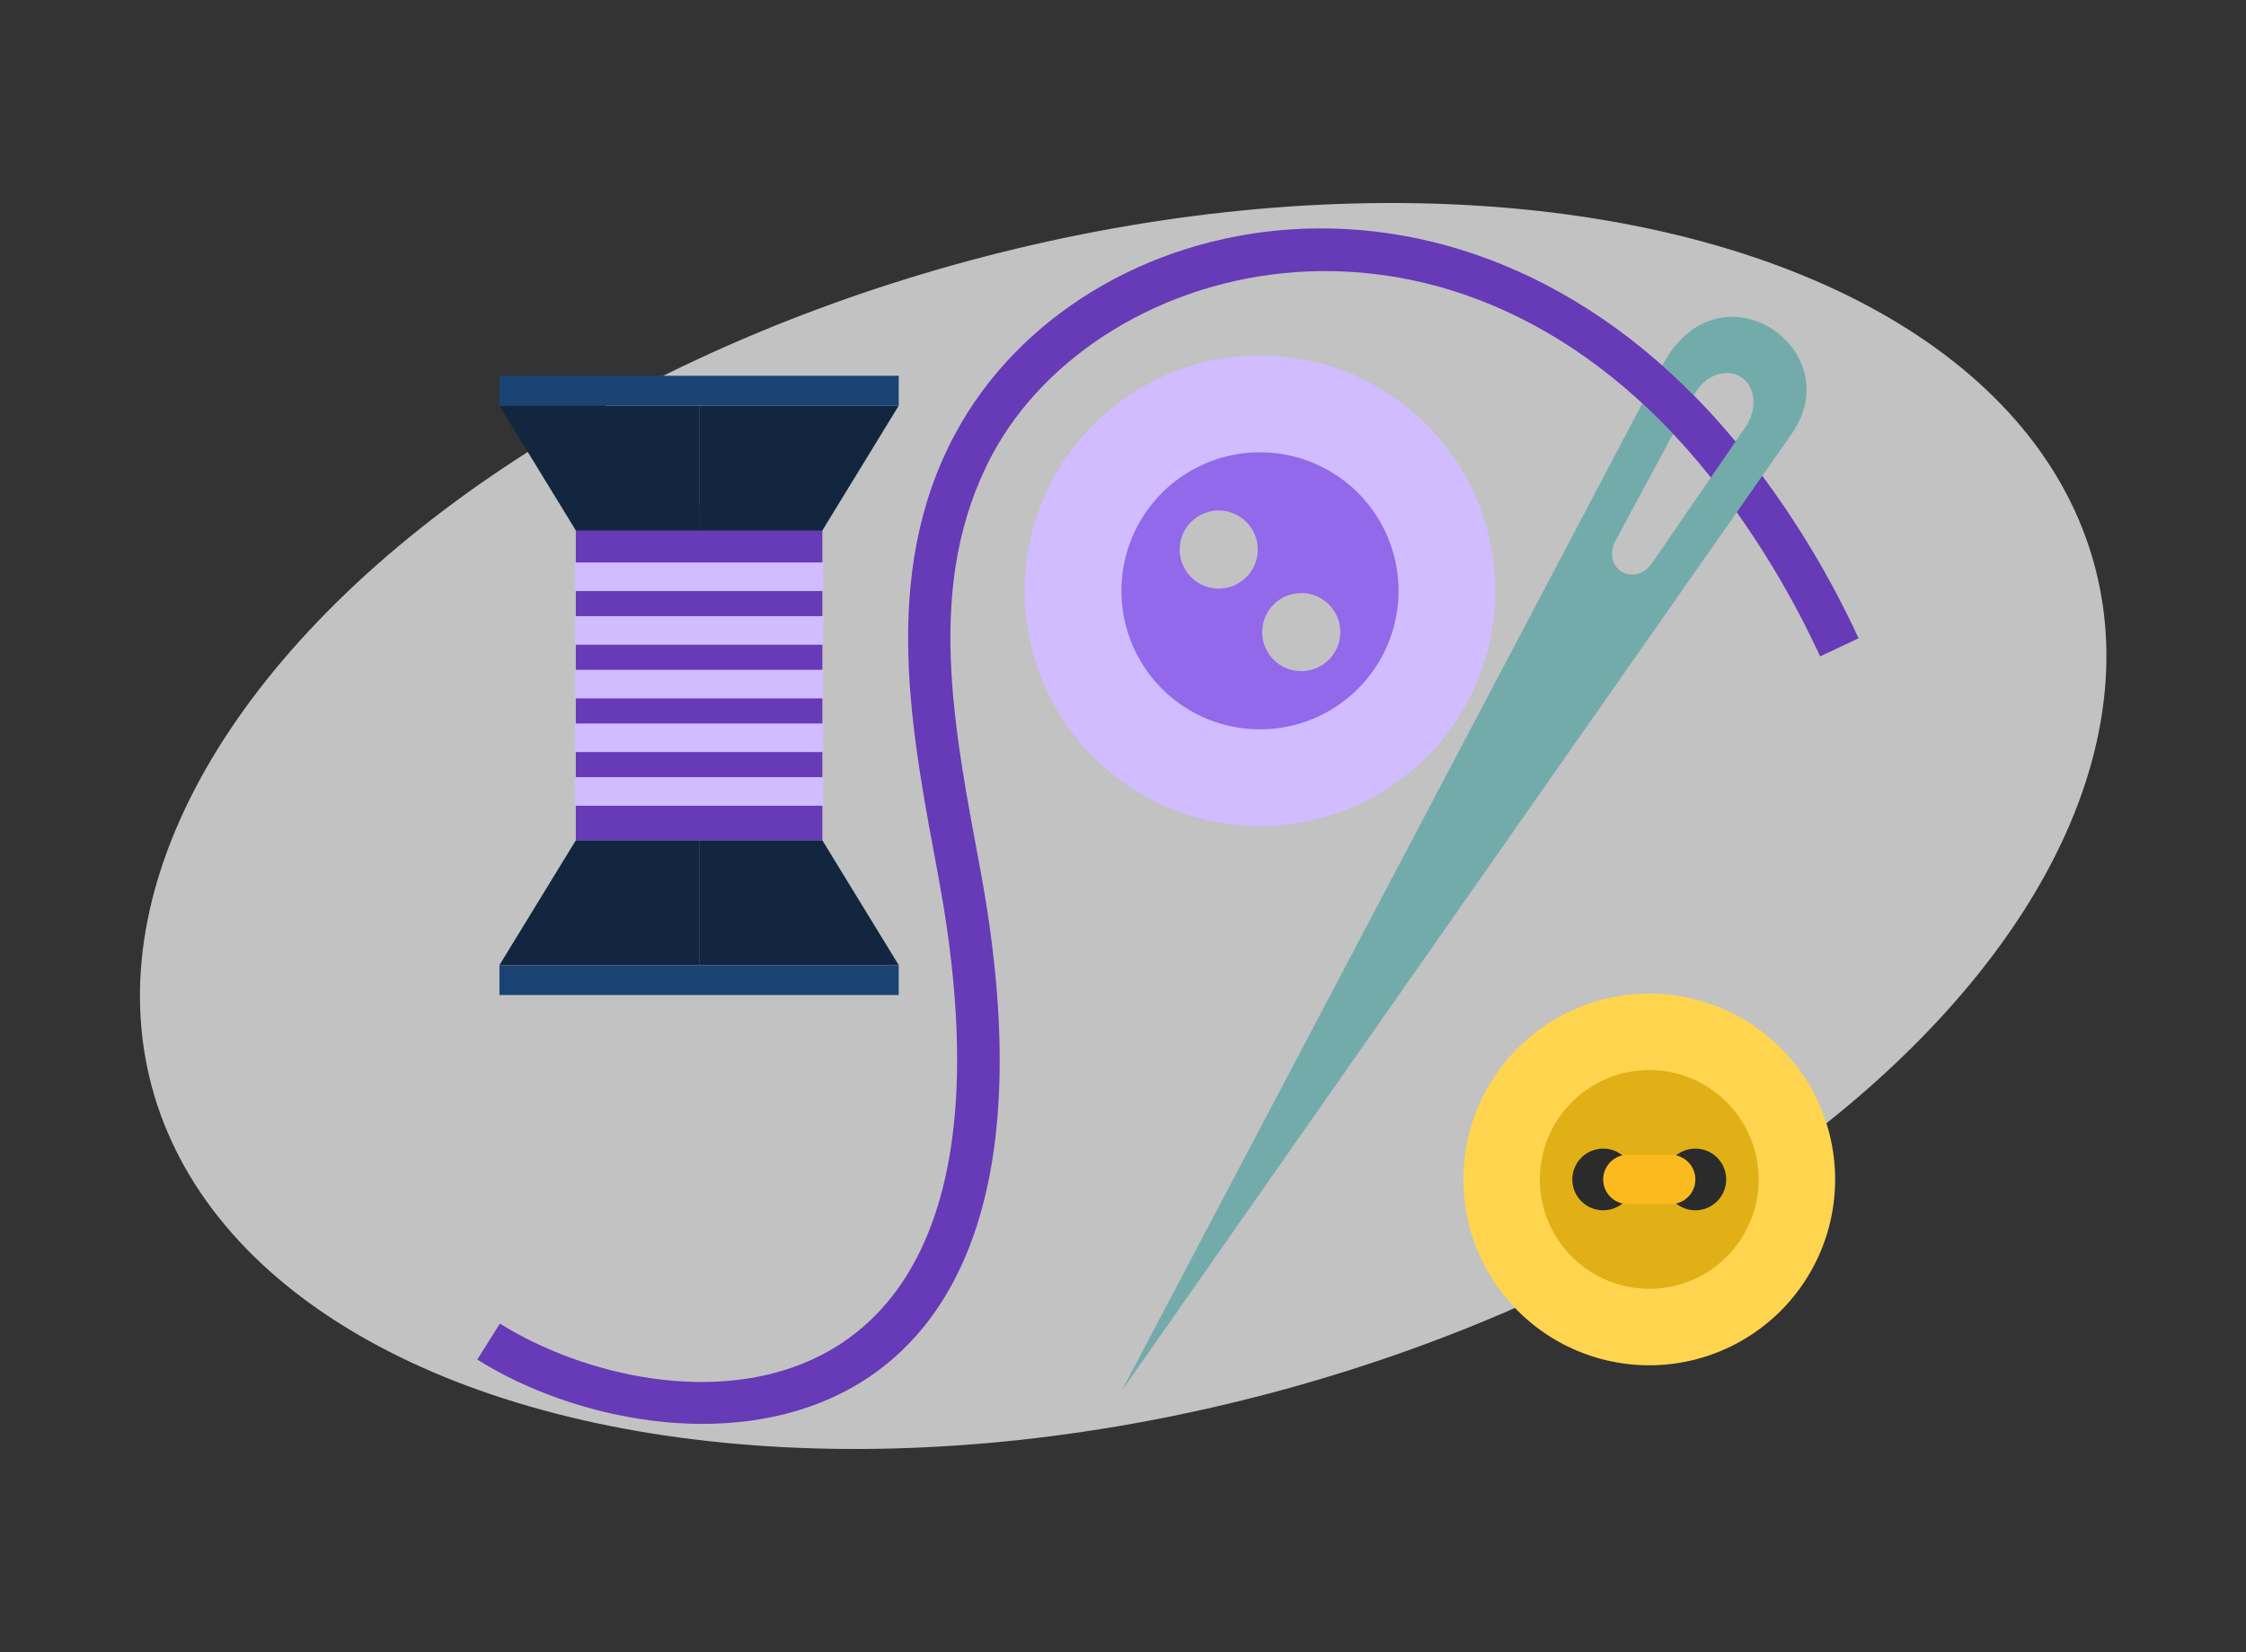 <svg xmlns="http://www.w3.org/2000/svg" xmlns:xlink="http://www.w3.org/1999/xlink" width="400" height="294.289" viewBox="0 0 400 294.289">
  <rect x="0" y="0" width="400" height="294.289" fill="#333333" stroke="none"/>
  <defs>
    <clipPath id="clip-path">
      <rect id="Rectángulo_374623" data-name="Rectángulo 374623" width="246" height="212.932" fill="none"/>
    </clipPath>
  </defs>
  <g id="Grupo_1078847" data-name="Grupo 1078847" transform="translate(-285 -18568.523)">
    <g id="Grupo_1078825" data-name="Grupo 1078825" transform="translate(27.301 1324.37)">
      <g id="Grupo_1078835" data-name="Grupo 1078835">
        <ellipse id="Elipse_5026" data-name="Elipse 5026" cx="179.096" cy="104.347" rx="179.096" ry="104.347" transform="matrix(0.966, -0.259, 0.259, 0.966, 257.699, 17336.859)" fill="#fff" opacity="0.7"/>
        <g id="Grupo_1078834" data-name="Grupo 1078834" transform="translate(342.699 17284.832)">
          <g id="Grupo_1078833" data-name="Grupo 1078833" clip-path="url(#clip-path)">
            <path id="Trazado_841521" data-name="Trazado 841521" d="M606.791,135.338l-6.846,3.221a161.3,161.3,0,0,0-19.464-31.87l4.4-6.409a163.691,163.691,0,0,1,21.911,35.057" transform="translate(-360.791 -62.328)" fill="#673ab7"/>
            <path id="Trazado_841522" data-name="Trazado 841522" d="M530.26,393.23a33.1,33.1,0,1,1-33.1-33.1,33.1,33.1,0,0,1,33.1,33.1" transform="translate(-288.434 -223.836)" fill="#ffd54f"/>
            <path id="Trazado_841523" data-name="Trazado 841523" d="M539,415.588A19.484,19.484,0,1,1,519.519,396.1,19.485,19.485,0,0,1,539,415.588" transform="translate(-310.791 -246.194)" fill="#e1b016"/>
            <path id="Trazado_841524" data-name="Trazado 841524" d="M526.3,438.57a5.491,5.491,0,1,1-5.489-5.49,5.49,5.49,0,0,1,5.489,5.49" transform="translate(-320.293 -269.176)" fill="#2a2b2a"/>
            <path id="Trazado_841525" data-name="Trazado 841525" d="M569.675,438.57a5.49,5.49,0,1,1-5.491-5.49,5.491,5.491,0,0,1,5.491,5.49" transform="translate(-347.25 -269.176)" fill="#2a2b2a"/>
            <path id="Trazado_841526" data-name="Trazado 841526" d="M546.246,440.379a4.39,4.39,0,0,1-4.389,4.39h-7.635a4.389,4.389,0,0,1,0-8.779h7.635a4.388,4.388,0,0,1,4.389,4.389" transform="translate(-329.312 -270.985)" fill="#fbbb1f"/>
            <path id="Trazado_841527" data-name="Trazado 841527" d="M329.128,72.1a41.91,41.91,0,1,0,0,59.27,41.91,41.91,0,0,0,0-59.27m-12.189,47.081a24.672,24.672,0,1,1,0-34.892,24.672,24.672,0,0,1,0,34.892" transform="translate(-160.098 -37.185)" fill="#d1bcff"/>
            <path id="Trazado_841528" data-name="Trazado 841528" d="M345.249,112.6a24.672,24.672,0,1,0,0,34.892,24.671,24.671,0,0,0,0-34.892m-19.878,15.014a6.952,6.952,0,1,1,0-9.833,6.951,6.951,0,0,1,0,9.833m14.7,14.7a6.953,6.953,0,1,1,0-9.834,6.953,6.953,0,0,1,0,9.834" transform="translate(-188.408 -65.494)" fill="#9269eb"/>
            <path id="Trazado_841529" data-name="Trazado 841529" d="M399.457,50.312q2.839,2.51,5.619,5.315l.125-.227c1.783-3.305,5.569-4.718,8.235-3.061s3,5.778.867,8.882c-2.338,3.4-.886,1.285-6.2,9.025L397.724,85.378c-3.228,4.694-9.25,1.061-6.535-3.987l10.193-18.908q-2.711-2.876-5.483-5.425L303.141,232.993l109.6-156.573c5.743-8.195,3.349-4.776,9.741-13.912,10.565-15.081-12.968-31.256-23.021-12.2" transform="translate(-188.414 -25.885)" fill="#73abab"/>
            <path id="Trazado_841530" data-name="Trazado 841530" d="M85.087,36.64C71.478,62.024,77.5,90.521,82.2,115.889c18.791,102-48.574,97.721-78.173,79.175L0,201.472c33.627,21.162,109.992,23.509,89.646-86.954-4.744-25.587-10.169-51.392,2.111-74.3C110.59,5.093,174.432-12.526,219.69,44.361l4.4-6.409C176.321-19.614,107.295-4.8,85.087,36.64" transform="translate(0 0.001)" fill="#673ab7"/>
            <rect id="Rectángulo_374615" data-name="Rectángulo 374615" width="43.906" height="59.747" transform="translate(17.55 49.247)" fill="#673ab7"/>
            <rect id="Rectángulo_374616" data-name="Rectángulo 374616" width="44.281" height="5.091" transform="translate(17.363 78.623)" fill="#d1bcff"/>
            <rect id="Rectángulo_374617" data-name="Rectángulo 374617" width="44.281" height="5.088" transform="translate(17.363 69.065)" fill="#d1bcff"/>
            <rect id="Rectángulo_374618" data-name="Rectángulo 374618" width="44.281" height="5.088" transform="translate(17.363 59.505)" fill="#d1bcff"/>
            <rect id="Rectángulo_374619" data-name="Rectángulo 374619" width="44.281" height="5.091" transform="translate(17.363 97.742)" fill="#d1bcff"/>
            <rect id="Rectángulo_374620" data-name="Rectángulo 374620" width="44.281" height="5.089" transform="translate(17.363 88.183)" fill="#d1bcff"/>
            <path id="Trazado_841531" data-name="Trazado 841531" d="M45.99,83.436V105.66H24.037l-13.6-22.224Z" transform="translate(-6.487 -51.859)" fill="#12263f"/>
            <path id="Trazado_841532" data-name="Trazado 841532" d="M139.932,83.436l-13.6,22.224H104.379V83.436Z" transform="translate(-64.875 -51.859)" fill="#12263f"/>
            <path id="Trazado_841533" data-name="Trazado 841533" d="M45.99,310.213V287.99H24.037l-13.6,22.223Z" transform="translate(-6.487 -178.997)" fill="#12263f"/>
            <path id="Trazado_841534" data-name="Trazado 841534" d="M139.932,310.213l-13.6-22.223H104.379v22.223Z" transform="translate(-64.875 -178.997)" fill="#12263f"/>
            <rect id="Rectángulo_374621" data-name="Rectángulo 374621" width="71.107" height="5.328" transform="translate(3.95 26.249)" fill="#1b4374"/>
            <rect id="Rectángulo_374622" data-name="Rectángulo 374622" width="71.107" height="5.329" transform="translate(3.95 131.216)" fill="#1b4374"/>
          </g>
        </g>
      </g>
    </g>
  </g>
</svg>
